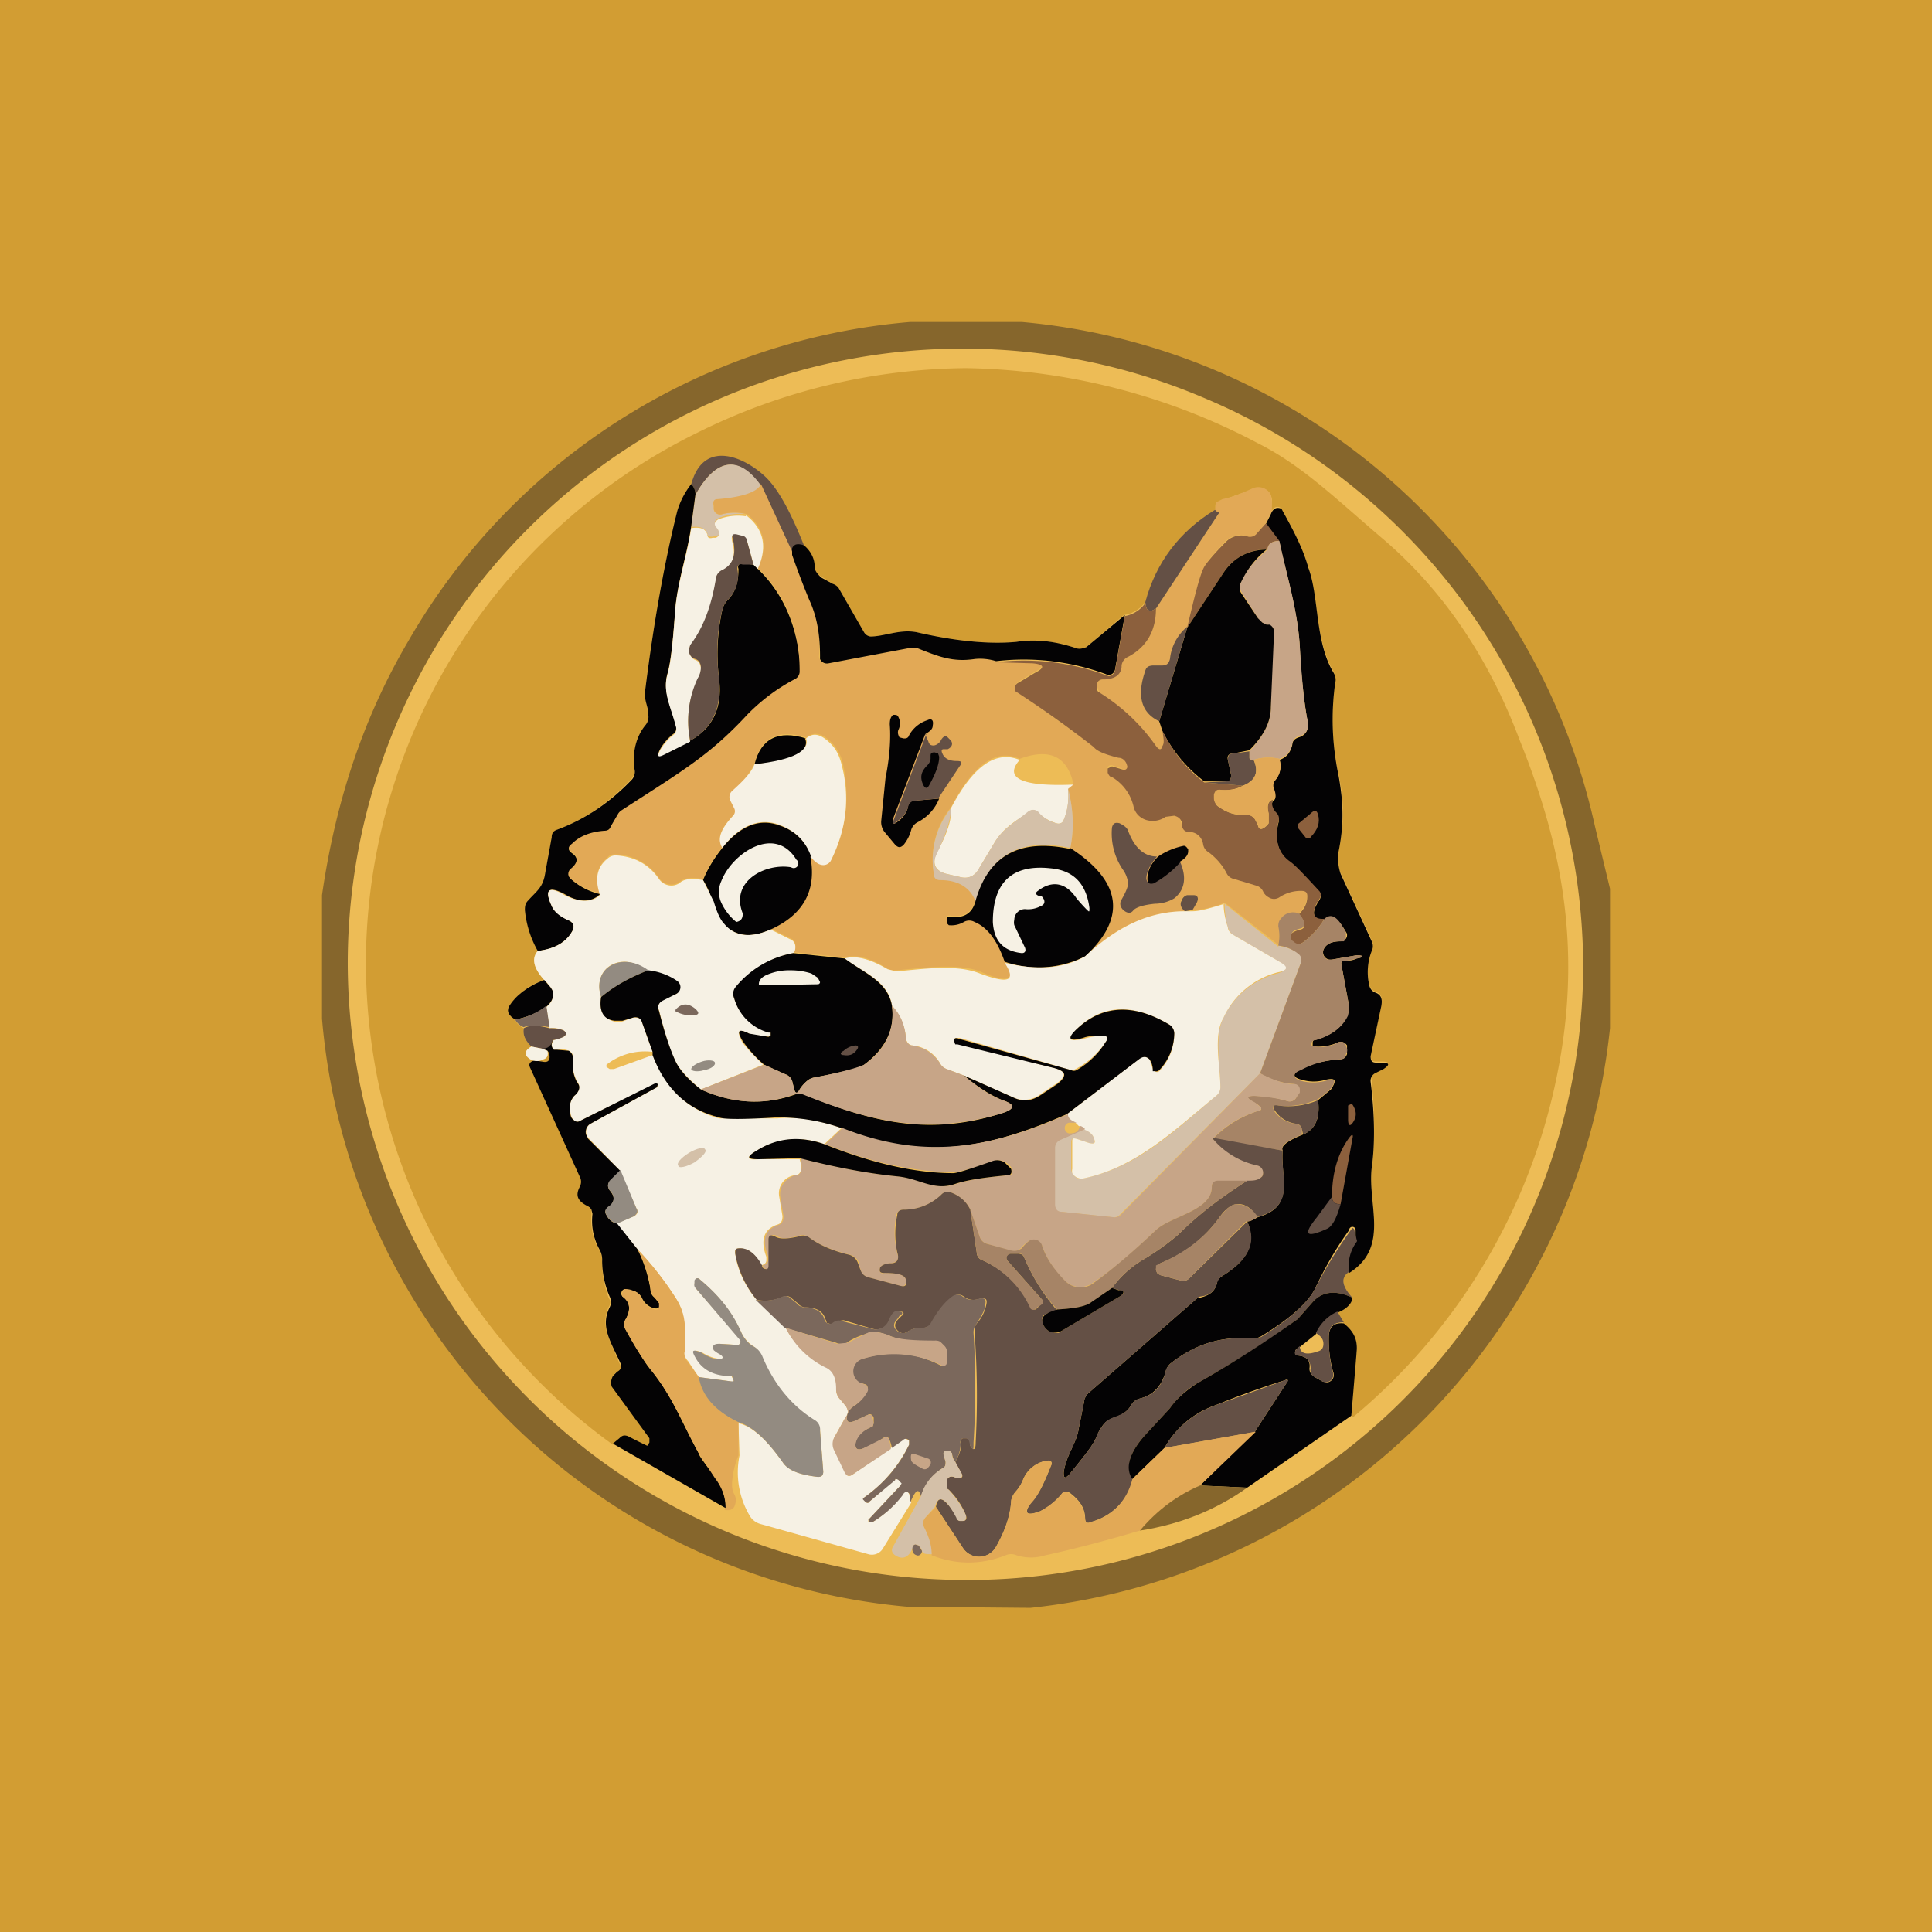 <!-- by TradingView --><svg width="18" height="18" viewBox="0 0 18 18" xmlns="http://www.w3.org/2000/svg"><path fill="#D29D33" d="M0 0h18v18H0z"/><path d="M8.48 3h1.04a6.02 6.02 0 0 1 5.34 4.7l.14.58v1.3a6.07 6.07 0 0 1-5.4 5.4l-1.14-.01A6.01 6.01 0 0 1 3 9.49L3 8.34c.13-.9.4-1.68.8-2.36A5.97 5.97 0 0 1 8.48 3Z" fill="#86662C"/><path d="M14.75 9A5.73 5.73 0 0 1 9 14.72 5.76 5.76 0 0 1 3.24 9a5.73 5.73 0 0 1 7.96-5.3 5.76 5.76 0 0 1 3.55 5.3Z" fill="#EDBC56"/><path d="M12.6 13.2c0-.12 0-.32.04-.6a.28.28 0 0 0-.12-.27l-.06-.1c.08-.03.13-.08.14-.14-.1-.11-.11-.2-.03-.24.38-.24.17-.63.21-.97.03-.22.03-.5 0-.81-.01-.04 0-.06.03-.08l.08-.04c.06-.04.06-.06-.02-.06h-.05c-.04 0-.05-.02-.05-.06l.1-.47c.01-.06 0-.1-.05-.12a.08.08 0 0 1-.06-.06.53.53 0 0 1 .02-.33.1.1 0 0 0 0-.09l-.29-.63a.32.32 0 0 1-.02-.2 1.6 1.6 0 0 0 0-.72 2.38 2.38 0 0 1-.03-.86c0-.03 0-.07-.02-.1-.17-.3-.14-.7-.23-.97a2.6 2.6 0 0 0-.26-.55c-.04-.02-.07 0-.09.05l.01-.11a.12.12 0 0 0-.06-.11.13.13 0 0 0-.12 0l-.28.1-.06.02a.1.1 0 0 0 0 .07c-.34.2-.55.49-.66.86a.3.3 0 0 1-.2.12l-.35.3a.08.08 0 0 1-.09.01 1.23 1.23 0 0 0-.56-.06c-.32.03-.67-.03-.93-.09-.16-.03-.3.04-.43.04a.08.08 0 0 1-.06-.04l-.23-.4a.15.15 0 0 0-.06-.05l-.11-.07a.11.11 0 0 1-.06-.08.31.31 0 0 0-.1-.2c-.12-.31-.23-.52-.35-.64-.22-.2-.59-.35-.7.06a.75.75 0 0 0-.13.25c-.12.48-.22 1.04-.3 1.68 0 .09.02.14.03.22 0 .04 0 .07-.03.1-.08.1-.12.24-.1.4a.11.11 0 0 1-.03.1c-.2.21-.42.37-.69.47a.08.08 0 0 0-.05.07l-.06.33c-.02.14-.08.17-.16.26a.11.11 0 0 0-.03.1c.02.14.06.26.12.37-.06.06-.04.16.06.27a.63.63 0 0 0-.33.25c-.02.05 0 .08.06.12.01.03.04.06.08.08-.01.06.01.11.07.17-.05.03-.06.06-.05.08a.12.12 0 0 0 .16.04c.04-.01.05-.04.04-.08.02.02.03.04.02.06 0 .04-.03.05-.07.04a.15.15 0 0 0-.07 0c-.04 0-.06.02-.04.06l.47 1.02a.1.1 0 0 1 0 .1c-.05.06-.02.12.07.17l.03.03v.04c-.01.11.01.23.08.35a.2.2 0 0 1 .02.09c0 .12.02.23.06.34.02.03.02.06 0 .09-.08.18.02.32.1.52.02.03.02.06-.02.08a.14.14 0 0 0-.04.04c-.02.04-.02.07 0 .1l.34.48v.04l-.02.03a.04.04 0 0 1-.04 0l-.14-.09c-.03-.01-.05 0-.08.02l-.06.06a5.55 5.55 0 0 1-2.3-4.59A5.52 5.52 0 0 1 6.5 4.03a5.72 5.72 0 0 1 2.5-.6 6 6 0 0 1 2.72.7c.4.2.72.51 1.14.87.56.47 1 1.1 1.3 1.9.42 1.04.57 2 .35 3.1a5.57 5.57 0 0 1-1.9 3.2Z" fill="#D29D33"/><path d="M7.49 5.08a.2.2 0 0 0-.05 0c-.03-.01-.05 0-.05.03l-.01.06-.3-.65c-.2-.28-.41-.25-.6.09a.15.15 0 0 0-.04-.1c.11-.41.48-.27.7-.06.12.12.23.33.35.63Z" fill="#645045"/><path d="M7.09 4.52c-.03.07-.16.12-.4.14-.04 0-.05.02-.04.06v.03a.06.06 0 0 0 .08.04.46.46 0 0 1 .22 0 .5.5 0 0 0-.26.04c-.03.02-.04.04-.02.07l.03.05c0 .03 0 .04-.03.04L6.64 5c-.03 0-.05 0-.05-.03-.02-.05-.07-.07-.15-.06l.04-.3c.19-.34.4-.37.6-.1Z" fill="#D4C0A8"/><path d="m6.48 4.6-.04.3c-.04.28-.13.52-.15.79-.02.28-.04.47-.07.58-.05.17.03.3.08.5 0 .03 0 .05-.03.07a.47.47 0 0 0-.12.14c-.03.06-.02.07.04.04l.24-.12c.22-.12.3-.32.27-.57a1.9 1.9 0 0 1 .03-.65.2.2 0 0 1 .05-.09c.08-.08.1-.18.1-.29-.01-.03 0-.05.04-.05l.1.01.04.04c.25.24.38.56.4.96 0 .03-.02.06-.06.08-.15.08-.29.18-.43.33-.36.38-.6.52-1.18.9a.1.1 0 0 0-.03.02l-.07.12a.08.08 0 0 1-.06.04.48.48 0 0 0-.3.12c-.04.03-.04.05 0 .08.06.04.06.1-.01.16-.03.03-.03.05 0 .08a.6.6 0 0 0 .27.14c-.08.08-.2.08-.33 0-.15-.08-.19-.04-.12.11.02.05.08.1.17.14.03.02.04.04.03.08-.06.12-.17.18-.33.2a.96.96 0 0 1-.12-.38c0-.03 0-.06.03-.09.08-.09.14-.12.16-.26l.06-.33c0-.04.02-.06.05-.07.27-.1.5-.26.7-.47a.11.11 0 0 0 .02-.1c-.02-.16.02-.3.1-.4a.12.12 0 0 0 .03-.1c0-.08-.04-.13-.03-.22.08-.64.18-1.2.3-1.68a.75.75 0 0 1 .13-.25c.03.03.04.07.04.1Z" fill="#040304"/><path d="M7.38 5.17c.05.14.1.28.17.42.06.15.1.33.08.52a.07.07 0 0 0 .03.06.07.07 0 0 0 .06.01l.74-.14h.09c.2.08.33.13.53.1a.5.5 0 0 1 .2.02l.34.01c.11 0 .12.04.02.09l-.15.09a.06.06 0 0 0 0 .1l.7.5c.04.04.11.07.23.1.04 0 .07.03.08.07a.03.03 0 0 1-.05.04l-.09-.03c-.02 0-.03 0-.04.02v.04l.03.04c.12.07.19.16.21.27 0 .03.02.06.04.08l.08.05a.21.21 0 0 0 .18-.03h.08c.04 0 .06.02.06.05l.01.03c0 .04.03.06.06.06.08 0 .13.05.14.12 0 .03.02.06.05.08.05.02.1.09.17.2a.1.1 0 0 0 .06.04l.21.06a.1.1 0 0 1 .07.06c.01.02.03.04.06.05.03.02.06.02.1 0a.36.36 0 0 1 .2-.06c.03 0 .05.01.05.05 0 .06-.03.12-.08.17-.06-.02-.1 0-.15.03a.09.09 0 0 0-.03.09v.18l-.51-.4a.88.88 0 0 1-.3.07l.04-.07c.02-.04 0-.06-.03-.07h-.06a.07.07 0 0 0-.05.04c-.02.04-.01.08.03.11-.33 0-.64.14-.93.42.39-.36.34-.7-.14-1 .04-.19.03-.37-.02-.56L10 7.3c-.06-.26-.23-.33-.5-.23-.22-.1-.43.05-.64.45a.77.77 0 0 0-.16.61c0 .04.02.05.06.05.17.02.28.08.33.2-.03.12-.11.17-.24.15-.03 0-.04 0-.03.03v.03l.02.02c.06 0 .1 0 .15-.03a.1.1 0 0 1 .09 0c.12.05.21.18.28.37.11.18.04.22-.23.1-.22-.08-.54-.03-.78-.01-.03 0-.06 0-.09-.02-.16-.1-.29-.13-.39-.1l-.48-.05.02-.06a.07.07 0 0 0-.05-.07l-.18-.09c.3-.14.43-.37.37-.68.04.05.08.08.12.08.04 0 .06-.01.08-.05.14-.29.17-.59.1-.9a.42.42 0 0 0-.1-.18c-.1-.1-.17-.1-.24-.05-.26-.08-.42 0-.48.24a.83.83 0 0 1-.2.26c-.04.02-.04.06-.02.1l.03.05a.06.06 0 0 1 0 .07c-.13.13-.16.22-.11.3-.08.1-.14.2-.18.3-.1-.02-.17-.01-.21.02a.12.12 0 0 1-.1.03.13.13 0 0 1-.1-.06.51.51 0 0 0-.4-.22c-.03 0-.06 0-.08.03-.1.08-.12.19-.07.33a.6.6 0 0 1-.28-.14c-.02-.03-.02-.05 0-.08.08-.06.08-.12.02-.16-.04-.03-.04-.05 0-.08.07-.07.17-.11.3-.12.03 0 .05-.01.06-.04l.07-.12a.1.1 0 0 1 .03-.03c.57-.37.82-.51 1.18-.9.14-.14.28-.24.43-.32a.08.08 0 0 0 .05-.08c0-.4-.14-.72-.39-.96.1-.2.06-.37-.1-.5a.46.46 0 0 0-.23 0 .06.06 0 0 1-.08-.05v-.03c-.01-.04 0-.06.04-.06.24-.02.37-.07.4-.14l.3.65ZM11.84 4.78l-.05.1-.08.1a.08.08 0 0 1-.08.02.2.2 0 0 0-.22.05c-.12.13-.18.2-.19.23-.04.08-.09.27-.16.57a.45.45 0 0 0-.16.29c0 .04-.03.06-.07.06h-.08c-.04 0-.07.01-.08.05-.08.23-.04.39.13.47l.03.1c.01.06.02.1 0 .13-.01.04-.03.04-.06 0-.14-.2-.32-.37-.53-.5l-.02-.06a.06.06 0 0 1 .01-.04.06.06 0 0 1 .05-.02c.1 0 .16-.04.17-.13a.1.1 0 0 1 .06-.08c.17-.09.26-.24.26-.45l.58-.88v-.02c-.02 0-.02-.01-.03-.02l.01-.07.06-.03c.1-.02.19-.06.28-.1a.13.13 0 0 1 .17.06l.01.06v.11Z" fill="#E2A956"/><path d="M12.57 11.85c-.02-.1 0-.19.06-.28v-.11a.03.03 0 0 0-.06 0c-.13.18-.23.36-.32.55-.06.12-.22.27-.5.44a.17.17 0 0 1-.1.02c-.27-.02-.51.05-.74.23a.14.14 0 0 0-.05.08c-.04.14-.12.22-.24.25a.12.12 0 0 0-.08.06c-.07.12-.18.1-.25.17a.49.49 0 0 0-.08.14c-.03.07-.12.18-.25.34-.04.04-.05.03-.05-.02.02-.16.12-.27.14-.41l.05-.25c0-.03.02-.06.04-.08l1.02-.89h.02c.09-.02.14-.06.16-.14 0-.03.03-.05.06-.07.24-.15.3-.31.22-.5.03 0 .06-.02.1-.04.35-.1.21-.36.23-.62-.02-.04.04-.09.19-.15.12-.05.16-.16.14-.32l.12-.1c.06-.09.04-.11-.05-.09a.38.38 0 0 1-.22 0c-.09-.02-.09-.06-.01-.1.1-.05.22-.08.36-.09.04 0 .06-.02.07-.05v-.08c-.02-.03-.05-.04-.08-.03a.45.45 0 0 1-.22.04h-.02v-.03c0-.01 0-.03.02-.03.15-.04.26-.12.3-.23a.13.13 0 0 0 .02-.08L12.5 9c-.01-.04 0-.05.04-.05.03 0 .06 0 .1-.02.07-.01.07-.03 0-.03l-.23.04a.07.07 0 0 1-.08-.09c.02-.05.07-.08.16-.08a.06.06 0 0 0 .06-.05V8.7c-.08-.14-.14-.19-.21-.13-.11 0-.13-.06-.05-.18.02-.03.02-.06 0-.08a2.57 2.57 0 0 0-.28-.28c-.12-.1-.13-.23-.1-.36.01-.03 0-.06-.02-.09-.04-.03-.05-.08-.03-.12.03-.01.03-.05 0-.1a.08.08 0 0 1 .02-.09.2.2 0 0 0 .04-.19c.06-.02.1-.06.12-.14 0-.04.03-.06.06-.07.07-.02.1-.08.08-.16a5.5 5.5 0 0 1-.07-.68c-.02-.34-.12-.65-.19-.98l-.13-.16.05-.1c.02-.05.05-.07.1-.05l.01.02c.1.18.19.35.24.53.1.27.06.68.23.97.02.03.03.07.02.1-.04.29-.03.57.03.86.05.27.05.48 0 .72-.01.07 0 .14.02.2l.29.63a.1.1 0 0 1 0 .09.54.54 0 0 0-.02.33c.01.03.03.05.06.06.05.02.06.06.05.12l-.1.47c0 .04.01.06.05.06h.05c.08 0 .08.02.02.06l-.08.04a.08.08 0 0 0-.04.08c.04.32.04.59.01.8-.04.35.17.74-.21.98Z" fill="#040304"/><path d="m11.32 4.75.02.02c.02 0 .02.01.01.02l-.58.88-.04.02c-.02 0-.04 0-.05-.03l-.01-.05c.1-.37.32-.66.65-.86Z" fill="#645045"/><path d="M6.95 4.8c.17.13.2.3.11.5l-.04-.04-.06-.22A.07.07 0 0 0 6.91 5l-.04-.01c-.04-.01-.06 0-.05.05.04.14.01.23-.1.28a.1.1 0 0 0-.05.08c-.03.24-.11.45-.24.62a.09.09 0 0 0 0 .08.08.08 0 0 0 .05.05c.03.01.05.04.05.09a.2.2 0 0 1-.03.09.93.93 0 0 0-.07.58l-.24.12c-.06.03-.07.02-.04-.04.03-.05.07-.1.12-.14a.07.07 0 0 0 .03-.07c-.05-.2-.13-.33-.08-.5.03-.1.05-.3.07-.58.02-.27.11-.51.15-.78.08-.01.13 0 .15.06 0 .03.02.04.05.03h.03c.02-.01.03-.02.03-.05a.11.11 0 0 0-.03-.05c-.02-.03-.01-.05.02-.07a.5.5 0 0 1 .26-.03Z" fill="#F6F1E4"/><path d="m11.8 4.88.12.16c-.07 0-.11.03-.11.08a.47.47 0 0 0-.42.23l-.33.5c.07-.3.12-.5.16-.57.01-.02.07-.1.2-.23a.2.2 0 0 1 .21-.05.08.08 0 0 0 .08-.03l.08-.09Z" fill="#8C603D"/><path d="M7.02 5.26h-.1c-.03-.01-.05 0-.05.04.02.11-.01.21-.1.3a.2.2 0 0 0-.04.08c-.05.2-.06.42-.03.65.02.25-.05.45-.27.57a.93.93 0 0 1 .07-.58.2.2 0 0 0 .03-.1c0-.04-.02-.07-.05-.08a.08.08 0 0 1-.06-.09l.01-.04c.13-.17.2-.38.24-.62a.1.1 0 0 1 .06-.08c.1-.05.13-.14.1-.28-.02-.05 0-.06.04-.05l.04.01c.03 0 .05.03.05.05l.06.22Z" fill="#645045"/><path d="M11.92 5.04c.07.33.17.64.19.98.02.32.04.54.07.68.02.08 0 .14-.08.16a.08.08 0 0 0-.06.07c-.02.08-.06.12-.12.14a.45.45 0 0 0-.24.01c-.02 0-.03 0-.04-.02V7c.13-.14.2-.27.2-.4 0-.24.01-.47.03-.7a.06.06 0 0 0-.04-.07.08.08 0 0 0-.03-.01l-.04-.02a.14.14 0 0 1-.04-.04l-.15-.24a.1.1 0 0 1-.01-.09c.03-.09.12-.2.25-.31 0-.05.04-.08.11-.08Z" fill="#C7A587"/><path d="M7.49 5.08c.06.05.1.12.1.2 0 .04.03.07.06.1l.11.06c.03.01.05.03.06.05l.23.4a.08.08 0 0 0 .06.04c.13 0 .27-.07.43-.04.26.06.61.12.93.09.2-.03.38 0 .56.06.03.01.06 0 .09-.01l.36-.3-.09.5a.07.07 0 0 1-.03.05.07.07 0 0 1-.06 0 2.22 2.22 0 0 0-1.02-.12.5.5 0 0 0-.2-.02c-.2.03-.33-.02-.53-.1a.16.16 0 0 0-.09 0l-.74.14a.07.07 0 0 1-.08-.04v-.03c0-.2-.03-.37-.1-.52a7.94 7.94 0 0 1-.16-.42v-.06c.01-.03.03-.04.06-.04a.2.2 0 0 1 .05.01ZM11.8 5.12a.86.86 0 0 0-.24.31.1.1 0 0 0 0 .09l.16.24.04.04.04.02h.03c.03.02.04.04.04.07l-.03.7c0 .14-.07.27-.2.4l-.15.03c-.04 0-.06.02-.05.06l.03.14c0 .04-.01.06-.05.06h-.2a1.33 1.33 0 0 1-.39-.47l-.03-.09.26-.87.33-.5c.1-.16.25-.23.42-.23Z" fill="#040304"/><path d="m10.67 5.61.01.05c.01.03.03.03.05.03l.04-.02c0 .21-.09.36-.26.45a.1.1 0 0 0-.06.08c0 .09-.07.13-.17.13a.06.06 0 0 0-.05.02.06.06 0 0 0-.01.04c0 .03 0 .05.02.06.21.13.39.3.53.5.03.04.05.04.06 0 .02-.03.01-.07 0-.14.1.2.23.36.39.48l.36.03a.35.35 0 0 1-.2.04c-.04 0-.06 0-.06.04a.8.8 0 0 0 0 .04c0 .03 0 .06.04.08.07.05.15.08.24.07a.1.1 0 0 1 .09.04l.03.06c.01.04.03.04.06.02a.13.13 0 0 0 .04-.04v-.09c-.02-.08 0-.12.04-.13-.02.04 0 .09.03.12s.03.06.02.09c-.03.13-.02.27.1.36.06.04.15.14.28.28.02.02.02.05 0 .08-.08.12-.06.19.05.18a.75.75 0 0 1-.2.22c-.03.02-.06.02-.1 0a.06.06 0 0 1-.01-.05V8.7c.01-.01.04-.03.09-.04.03-.01.04-.03.03-.06a.2.2 0 0 0-.05-.08c.05-.05.08-.1.08-.17 0-.04-.02-.05-.06-.05a.36.36 0 0 0-.2.06.09.09 0 0 1-.1 0 .12.12 0 0 1-.05-.05.1.1 0 0 0-.07-.06l-.2-.06a.1.1 0 0 1-.07-.05.58.58 0 0 0-.17-.2.1.1 0 0 1-.05-.07c-.01-.07-.06-.12-.14-.12-.03 0-.05-.02-.06-.06v-.03c-.01-.03-.03-.05-.07-.06l-.08.01a.21.21 0 0 1-.18.03.18.18 0 0 1-.08-.05.17.17 0 0 1-.04-.08.43.43 0 0 0-.2-.27c-.02 0-.03-.02-.04-.04v-.04l.04-.02.1.03a.03.03 0 0 0 .04-.04c-.01-.04-.04-.07-.08-.07-.12-.03-.2-.06-.23-.1a10.3 10.3 0 0 0-.73-.52.06.06 0 0 1 .03-.08l.15-.09c.1-.05.09-.08-.02-.09l-.34-.01a2.22 2.22 0 0 1 1.05.13.07.07 0 0 0 .06-.06l.09-.5a.3.3 0 0 0 .19-.12Z" fill="#8C603D"/><path d="m11.06 5.85-.26.87c-.17-.08-.21-.24-.13-.47.01-.04.04-.05.08-.05h.08c.04 0 .06-.02.07-.06a.45.45 0 0 1 .16-.3Z" fill="#645045"/><path d="m8.62 6.84-.3.79c-.01.05 0 .06.05.02a.24.24 0 0 0 .09-.13c0-.04.03-.06.06-.06l.23-.02a.42.42 0 0 1-.2.22.12.12 0 0 0-.06.07.37.37 0 0 1-.07.14c-.03.03-.05.03-.08 0l-.1-.12a.15.15 0 0 1-.03-.1l.04-.4c.04-.2.05-.37.04-.5 0-.05.01-.07.03-.09.03 0 .04 0 .05.02.02.04.02.08 0 .12-.01.03 0 .05.01.07l.04.01c.02 0 .04 0 .05-.03a.3.3 0 0 1 .17-.14c.04-.02.06 0 .05.05 0 .03-.02.05-.07.08Z" fill="#040304"/><path d="M7.55 7.98c-.04-.14-.14-.24-.3-.3-.18-.06-.36.01-.52.22-.05-.08-.02-.17.1-.3a.06.06 0 0 0 .01-.07l-.03-.06c-.02-.03-.02-.07.01-.1.1-.09.18-.17.21-.25.36-.05.52-.13.48-.24.07-.06.14-.04.23.05.05.05.08.11.1.19.08.3.05.6-.1.9a.08.08 0 0 1-.07.04c-.04 0-.08-.03-.12-.08Z" fill="#F6F1E4"/><path d="M7.5 6.88c.05.11-.1.2-.47.24.06-.24.22-.32.48-.24Z" fill="#040304"/><path d="m8.62 6.84.03.07a.05.05 0 0 0 .02.03.06.06 0 0 0 .05 0 .1.1 0 0 0 .05-.05c.02-.03.04-.04.06-.02l.03.03c.02.03.01.06-.03.08h-.04c-.02 0-.02.02-.01.04.02.05.07.07.13.07.05 0 .06.01.03.05l-.2.3-.22.02a.07.07 0 0 0-.06.06.24.24 0 0 1-.1.13c-.04.04-.05.03-.03-.02l.3-.79Z" fill="#645045"/><path d="M8.67 7.07v-.03c0-.03.02-.03.04-.03l.03.01.01.03c0 .07-.03.15-.09.26-.02.04-.04.04-.06 0-.03-.07-.02-.12.04-.18a.1.1 0 0 0 .03-.06Z" fill="#040304"/><path d="M11.64 7v.06c0 .02.02.02.04.02.05.11.02.2-.1.24l-.36-.03.2-.01c.04 0 .05-.02.05-.06l-.03-.14c0-.04.01-.06.05-.06l.15-.02Z" fill="#645045"/><path d="M9.5 7.08c-.15.17.02.25.5.23l-.05.04c.01.1 0 .2-.04.29-.01.03-.04.04-.07.03a.43.43 0 0 1-.17-.1c-.03-.03-.06-.03-.09 0-.12.08-.24.15-.32.29l-.15.25c-.04.06-.1.08-.17.06l-.13-.03c-.1-.03-.13-.1-.08-.2.1-.18.14-.32.13-.41.21-.4.42-.54.64-.45Z" fill="#F6F1E4"/><path d="M11.92 7.07a.2.2 0 0 1-.04.2.08.08 0 0 0-.01.08c.02.05.02.09-.01.1-.05.01-.06.05-.04.13v.09l-.04.04c-.03.02-.05.02-.06-.02a.16.16 0 0 0-.03-.06.1.1 0 0 0-.09-.04.36.36 0 0 1-.24-.07c-.03-.02-.05-.05-.05-.08a.8.8 0 0 1 0-.04c.01-.03.03-.05.07-.04.07 0 .14 0 .2-.04.12-.05.15-.13.1-.24a.44.44 0 0 1 .24-.01Z" fill="#E2A956"/><path d="M9.97 7.9c-.47-.1-.76.07-.88.5-.05-.13-.16-.2-.33-.2-.04 0-.06-.02-.06-.06a.77.77 0 0 1 .16-.61c0 .09-.04.23-.13.42-.05.1-.02.16.08.19l.13.03c.07.02.13 0 .17-.06l.15-.25c.08-.14.2-.2.32-.3.03-.02.06-.02.09 0 .05.06.1.09.17.11.03.01.06 0 .07-.03.04-.1.05-.19.04-.3.05.2.06.38.02.57Z" fill="#D4C0A8"/><path d="m12.09 7.68.12-.1c.04-.04.06-.03.07.01.02.07 0 .14-.07.21v.01h-.04l-.08-.1v-.03Z" fill="#8C603D"/><path d="M10.78 7.98c-.07.08-.1.15-.1.21.01.04.03.05.07.03.09-.05.17-.11.24-.2.07.15.05.27-.05.35a.36.36 0 0 1-.18.05c-.1.01-.17.03-.2.06-.02.03-.05.03-.08.01a.1.1 0 0 1-.03-.03.07.07 0 0 1 0-.08c.04-.07.06-.12.06-.15a.26.26 0 0 0-.05-.13.6.6 0 0 1-.1-.39c.01-.04.03-.05.07-.04.04.02.07.04.08.07.06.16.15.24.27.24Z" fill="#645045"/><path d="M7.55 7.98c.06.31-.06.54-.37.68-.18.08-.32.07-.44-.05a.49.49 0 0 1-.1-.2.73.73 0 0 0-.09-.21c.04-.1.1-.2.18-.3.16-.2.34-.28.53-.21.15.05.25.15.3.3Z" fill="#040304"/><path d="M6.92 8.51c0 .04-.01.07-.06.08a.5.5 0 0 1-.14-.18.24.24 0 0 1 0-.2c.1-.26.5-.53.7-.2a.04.04 0 0 1-.05.07c-.24-.04-.57.13-.45.43Z" fill="#F6F1E4"/><path d="M9.97 7.9c.48.31.53.65.14 1.01a.97.97 0 0 1-.75.05c-.07-.2-.16-.32-.28-.37a.1.1 0 0 0-.1 0 .23.23 0 0 1-.14.03l-.02-.02v-.03c0-.02 0-.03.03-.03.13.02.21-.03.24-.15.12-.42.41-.58.88-.48ZM11 8.03a.98.98 0 0 1-.25.2c-.04.01-.06 0-.06-.04 0-.06.02-.13.1-.21a.66.66 0 0 1 .24-.1.04.04 0 0 1 .03.02l.01.01v.02c0 .04-.03.07-.08.1Z" fill="#040304"/><path d="m6.55 8.2.1.2c.03.1.06.17.1.21.1.12.25.13.43.05l.18.09c.03.01.05.04.05.07 0 .02 0 .04-.02.06a.9.9 0 0 0-.54.33.1.1 0 0 0-.01.09c.05.16.16.26.32.31l.02.01v.03h-.02a.54.54 0 0 1-.18-.02c-.1-.05-.12-.03-.07.07.03.05.1.12.2.22l-.58.23c-.12-.1-.2-.19-.23-.25-.04-.07-.1-.24-.16-.49-.02-.04 0-.07.04-.1l.12-.05a.07.07 0 0 0 .01-.11.49.49 0 0 0-.27-.1c-.24-.2-.53-.04-.44.24-.02.13.02.2.13.23h.06l.11-.04c.04 0 .07 0 .08.04l.1.28a.58.58 0 0 0-.43.12v.02l.03.02h.04l.36-.13c.13.32.33.51.62.59h.54c.2-.02.4.02.6.09l-.16.15a.72.72 0 0 0-.63.06c-.1.06-.1.09.02.08h.38c.03.1.01.15-.05.15a.17.17 0 0 0-.14.2l.03.18c0 .04-.01.07-.05.08-.12.04-.16.14-.1.3v.03c0 .03-.02.04-.05.05-.05-.11-.12-.16-.2-.16-.03 0-.05.01-.04.05.02.15.09.3.2.43l.27.26c.07.14.2.26.38.36.06.04.1.1.09.21 0 .04.01.07.04.1l.05.06c.02.03.03.07 0 .1l-.1.18a.13.13 0 0 0 0 .13l.1.21c0 .03.03.04.06.02l.36-.25.11-.08c.02-.01.04 0 .06.01v.04a1.3 1.3 0 0 1-.43.5l.02.03c.01.01.03.02.04 0l.23-.2a.04.04 0 0 1 .05 0l.03.03-.02.02-.3.32v.02h.04a1 1 0 0 0 .28-.26c.02-.03.05-.03.06 0l.02.08-.26.42a.12.12 0 0 1-.14.06l-1-.28a.17.17 0 0 1-.1-.07.79.79 0 0 1-.1-.57l-.01-.3c.13.03.26.15.41.36.05.08.16.12.33.14.03 0 .05-.01.05-.05l-.03-.39a.1.1 0 0 0-.05-.08 1.32 1.32 0 0 1-.5-.61.17.17 0 0 0-.06-.08.32.32 0 0 1-.13-.15c-.08-.17-.2-.33-.38-.48-.02-.02-.04-.01-.04.01l-.01.03.01.04.42.48a.03.03 0 0 1 0 .03.03.03 0 0 1-.03.02l-.16-.01c-.05 0-.07.02-.05.06l.07.04c.02.02.02.03-.01.04-.04 0-.1-.01-.18-.06-.08-.03-.1-.02-.05.05.06.11.17.16.32.16l.02.04c.01.02 0 .03-.02.02l-.3-.04-.1-.15a.14.14 0 0 1-.04-.1c0-.19.04-.32-.09-.51a3 3 0 0 0-.34-.43l-.2-.24.17-.07c.03-.02.04-.04.02-.07l-.16-.36-.29-.3a.09.09 0 0 1 .02-.13l.62-.34c.01-.01.02-.02.01-.03H6.1l-.69.34c-.03.02-.05.01-.07-.01-.02-.02-.03-.07-.03-.13 0-.03.02-.06.04-.09.05-.04.06-.09.03-.13a.33.33 0 0 1-.04-.21c0-.03 0-.06-.04-.08a.16.16 0 0 0-.1-.01h-.04c-.02-.02-.03-.05 0-.09l.09-.03c.03-.02.03-.04 0-.06a.23.23 0 0 0-.13-.02l-.03-.2a.13.13 0 0 0 .06-.1.1.1 0 0 0-.02-.08.38.38 0 0 0-.06-.07c-.1-.11-.12-.2-.06-.27.16-.02.27-.08.33-.2.01-.04 0-.06-.03-.08-.1-.04-.15-.09-.17-.14-.07-.15-.03-.19.12-.1.14.07.25.07.33 0-.05-.15-.03-.26.07-.34a.11.11 0 0 1 .08-.03c.18.01.31.09.4.22a.14.14 0 0 0 .1.06.13.13 0 0 0 .1-.03c.04-.03.1-.04.21-.02ZM9.69 8.35c.01 0 .02 0 .03.02.02.03.01.06-.02.07a.25.25 0 0 1-.15.03.1.1 0 0 0-.1.1.1.1 0 0 0 0 .05l.1.21c.01.03 0 .05-.03.05-.18-.02-.26-.12-.27-.29 0-.37.18-.54.54-.5.21.02.33.14.36.37 0 .04 0 .04-.03.01a1.73 1.73 0 0 1-.09-.1c-.1-.15-.23-.17-.36-.07-.03.02-.02.04.02.05Z" fill="#F6F1E4"/><path d="m11.1 8.48-.06.01c-.04-.03-.05-.07-.03-.1a.07.07 0 0 1 .05-.05h.06c.04 0 .05.03.03.07l-.04.07Z" fill="#645045"/><path d="M11.91 8.81c.09.02.15.04.2.08.02.02.03.05.01.08L11.74 10l-1.31 1.32a.08.08 0 0 1-.07.02l-.48-.05c-.04 0-.06-.03-.06-.07v-.53c0-.03.01-.06.05-.07l.23-.1c.05.02.08.05.09.08.02.05 0 .06-.04.05l-.12-.04c-.03-.01-.05 0-.05.03v.25a.1.1 0 0 0 .07.09.1.1 0 0 0 .04 0c.5-.1.85-.44 1.24-.77a.1.1 0 0 0 .04-.08c0-.2-.06-.48.03-.65a.77.77 0 0 1 .5-.41c.1-.03.1-.06.02-.11l-.43-.25a.12.12 0 0 1-.05-.07.8.8 0 0 1-.03-.22l.5.4Z" fill="#D4C0A8"/><path d="M11.4 8.42c0 .08.02.16.04.22 0 .03.03.06.05.07l.43.25c.09.05.08.08-.02.1a.77.77 0 0 0-.5.42c-.1.17-.03.45-.03.65a.1.1 0 0 1-.04.08c-.4.33-.75.67-1.24.77a.1.1 0 0 1-.1-.05.1.1 0 0 1 0-.04v-.25c0-.03 0-.04.04-.03l.12.04c.05.01.06 0 .04-.05-.01-.03-.04-.06-.1-.08a.08.08 0 0 0-.04-.03l-.03-.03c-.05-.02-.08-.04-.08-.08l.68-.52c.03-.02.06-.02.09.01l.03.09a.03.03 0 0 0 .02.02.03.03 0 0 0 .04 0 .5.5 0 0 0 .14-.34.1.1 0 0 0-.04-.09c-.33-.2-.62-.2-.86.03-.1.1-.09.13.05.1a.68.68 0 0 1 .18-.03c.05 0 .06.02.03.06a.76.76 0 0 1-.3.26h-.02l-1.04-.3c-.05 0-.06 0-.04.05h.03l.89.23c.11.03.12.07.03.14l-.15.1a.25.25 0 0 1-.27.03l-.45-.2-.16-.06a.12.12 0 0 1-.06-.05.33.33 0 0 0-.26-.17c-.03 0-.05-.03-.06-.06a.48.48 0 0 0-.13-.31c-.03-.23-.27-.31-.44-.44.1-.03.23 0 .4.1l.08.02c.24-.02.56-.07.78.02.27.1.34.07.23-.1.29.07.54.06.75-.06.3-.28.6-.42.93-.42h.07c.07 0 .17-.03.3-.07Z" fill="#F6F1E4"/><path d="M12.1 8.51a.2.2 0 0 1 .05.08c0 .03 0 .05-.03.06-.05.01-.08.03-.08.04-.01.01-.02.03-.01.04 0 .02 0 .03.02.04.03.03.06.03.09.01a.75.75 0 0 0 .2-.22c.07-.06.13-.01.2.13v.03a.06.06 0 0 1-.02.05h-.03c-.09 0-.14.03-.16.08a.07.07 0 0 0 .04.09h.04l.23-.04c.07 0 .07.02 0 .03a.34.34 0 0 1-.1.02c-.04 0-.05.01-.04.05l.07.38-.01.08c-.05.11-.16.19-.3.23-.03 0-.04.02-.04.03v.02l.03.01c.08.01.15 0 .22-.04.03-.01.06 0 .07.03.01.03.02.05 0 .08 0 .03-.02.05-.06.05a.83.83 0 0 0-.36.1c-.08.03-.08.07 0 .1.08.02.15.02.23 0 .09-.03.1 0 .05.07a.74.74 0 0 1-.12.1.7.7 0 0 1-.37.06c-.05 0-.06 0-.04.05.05.07.12.11.2.12.03 0 .05.02.06.05v.05c-.14.06-.2.1-.18.15l-.65-.11c.13-.13.27-.21.42-.26.03 0 .04-.02.02-.04a.2.2 0 0 0-.06-.04c-.07-.04-.07-.06 0-.06.12 0 .22.02.32.05a.07.07 0 0 0 .08-.04l.02-.04v-.03a.05.05 0 0 0-.04-.05.7.7 0 0 1-.32-.1l.38-1.03a.07.07 0 0 0-.02-.08.36.36 0 0 0-.19-.08.45.45 0 0 0 0-.18c0-.04.01-.06.04-.09.04-.04.1-.05.15-.03Z" fill="#A68466"/><path d="M7.87 8.93c.17.13.4.21.44.44.03.22-.06.4-.26.55-.04.03-.2.07-.47.12a.14.14 0 0 0-.06.03.33.33 0 0 0-.07.08c-.02.04-.04.04-.05 0l-.02-.08a.1.1 0 0 0-.06-.06l-.2-.09a1.2 1.2 0 0 1-.2-.22c-.06-.1-.04-.12.06-.07l.18.03.02-.01v-.03h-.02a.46.46 0 0 1-.32-.32.1.1 0 0 1 .01-.1.9.9 0 0 1 .54-.32l.48.05Z" fill="#040304"/><path d="M6.04 9.04c-.18.07-.32.15-.44.25-.09-.28.2-.43.44-.25Z" fill="#938B81"/><path d="M6.04 9.04c.1.01.2.05.27.1a.07.07 0 0 1-.01.12l-.12.06c-.04.02-.06.05-.04.1.06.24.12.4.16.48.03.06.1.15.23.25.29.13.58.15.87.05a.13.13 0 0 1 .1 0c.66.27 1.18.38 1.84.17.12-.04.12-.08 0-.12-.1-.04-.23-.12-.36-.23l.45.2c.1.05.18.04.27-.02l.15-.1c.1-.08.08-.12-.03-.15l-.9-.22H8.9c-.02-.05-.01-.07.04-.05l1.04.29a.05.05 0 0 0 .05 0 .76.76 0 0 0 .27-.26c.03-.04.02-.06-.03-.06-.07 0-.13 0-.18.02-.14.04-.15 0-.05-.09.24-.22.53-.23.86-.03a.1.1 0 0 1 .04.09.5.5 0 0 1-.14.33.04.04 0 0 1-.04.01h-.02v-.02a.17.17 0 0 0-.03-.09c-.03-.03-.06-.03-.1 0l-.67.51c-.73.32-1.34.44-2.1.13-.2-.07-.4-.1-.6-.1-.31.02-.5.02-.54 0-.29-.07-.5-.26-.62-.58V9.8l-.1-.28c-.01-.03-.04-.05-.08-.04l-.1.03h-.07c-.11-.01-.15-.09-.13-.22.12-.1.26-.18.44-.25Z" fill="#040304"/><path d="M7.09 9.18a.02.02 0 0 1-.02-.01c0-.04.03-.07.08-.09a.52.52 0 0 1 .19-.04h.03a.62.62 0 0 1 .19.03l.06.04.02.04a.02.02 0 0 1-.02.02l-.53.01Z" fill="#F6F1E4"/><path d="m5.07 9.13.06.07c.02.03.03.05.02.08 0 .04-.03.07-.06.1-.1.07-.2.1-.29.12-.06-.04-.08-.07-.06-.12.06-.1.17-.19.33-.25Z" fill="#040304"/><path d="M6.3 9.43a.02.02 0 0 1 0-.03c.06-.06.12-.05.18 0 .04.04.03.05-.01.06-.05 0-.1 0-.16-.03Z" fill="#7B685C"/><path d="M8.98 10.02c.13.11.25.19.36.23.12.04.12.08 0 .12-.66.2-1.18.1-1.85-.17a.13.13 0 0 0-.1 0c-.28.1-.57.08-.86-.05l.59-.23.2.09a.1.1 0 0 1 .06.06l.02.08c.01.04.03.04.05 0a.33.33 0 0 1 .07-.08.14.14 0 0 1 .06-.03c.27-.05.43-.1.47-.12.2-.14.29-.33.26-.55.08.08.12.18.13.3 0 .04.03.07.06.07.12.02.2.08.26.17.01.02.03.04.06.05l.16.06Z" fill="#C7A587"/><path d="m5.09 9.37.03.2c-.11-.02-.2-.02-.24 0a.15.15 0 0 1-.08-.07.66.66 0 0 0 .29-.13Z" fill="#7B685C"/><path d="M5.12 9.58c.04 0 .08 0 .13.02.03.02.03.04 0 .06a.32.32 0 0 1-.1.03c-.02.06-.05.09-.1.08l-.1-.02c-.06-.06-.08-.11-.07-.17.05-.03.13-.03.24 0Z" fill="#645045"/><path d="M5.15 9.7c-.02.03-.01.06.01.08h.03l.11.01c.03.02.04.05.04.08-.01.08 0 .15.04.22.03.03.02.08-.03.12a.15.15 0 0 0-.04.1c0 .05 0 .1.03.12.02.02.04.03.07.01l.7-.35.02.01-.01.03-.62.34a.09.09 0 0 0-.04.1l.02.04.3.3-.1.1c-.02.02-.02.05 0 .08.05.06.05.1 0 .15-.04.02-.05.05-.03.08.02.04.05.07.1.08l.19.24c.06.12.1.25.12.37 0 .03.01.06.04.08l.04.05a.04.04 0 0 1 0 .04l-.02.01H6.1a.17.17 0 0 1-.12-.1.13.13 0 0 0-.07-.06l-.09-.02a.04.04 0 0 0-.03.03.04.04 0 0 0 .01.04c.07.05.08.12.03.21a.09.09 0 0 0 0 .1c.1.17.17.3.24.38.2.25.28.48.44.77 0 .02.06.1.16.23.06.1.1.19.09.28l-1.05-.6.06-.05c.03-.03.05-.03.08-.02a4.38 4.38 0 0 0 .18.09l.02-.03v-.04l-.35-.48c-.01-.03-.01-.06.01-.1l.04-.04c.04-.02.04-.05.03-.08-.09-.2-.19-.34-.1-.52a.11.11 0 0 0 0-.1.85.85 0 0 1-.07-.33.2.2 0 0 0-.02-.1.55.55 0 0 1-.07-.34l-.01-.04a.08.08 0 0 0-.03-.03c-.1-.05-.12-.1-.08-.18a.1.1 0 0 0 0-.1l-.46-1.01c-.02-.04 0-.06.04-.07l.07.01c.04.01.07 0 .07-.04 0-.02 0-.04-.02-.06l-.05-.02c.05 0 .08-.02.1-.08Z" fill="#040304"/><path d="M7.97 9.74c.02 0 .03.01.02.03-.03.05-.07.07-.13.06-.03 0-.04-.02 0-.04a.19.19 0 0 1 .11-.05Z" fill="#645045"/><path d="m4.95 9.75.1.02.05.02c.01.04 0 .07-.04.08a.12.12 0 0 1-.16-.04c-.01-.02 0-.05.05-.08Z" fill="#F6F1E4"/><path d="M6.56 9.97c.07-.01.11-.05.1-.07 0-.02-.06-.03-.12-.01-.06.02-.1.05-.1.07 0 .02.06.03.12.01Z" fill="#938B81"/><path d="M11.74 10c.12.06.22.1.32.1a.05.05 0 0 1 .05.05v.03l-.03.04a.07.07 0 0 1-.08.04c-.1-.03-.2-.04-.31-.05-.08 0-.08.02 0 .06l.05.04c.02.02.01.03-.02.04-.15.05-.3.13-.42.26.12.13.26.21.42.24a.07.07 0 0 1 .05.08l-.01.03a.19.19 0 0 1-.14.05h-.27c-.04 0-.06.01-.06.05 0 .22-.38.27-.52.4-.21.2-.4.37-.6.5a.2.2 0 0 1-.24-.02.83.83 0 0 1-.22-.33.09.09 0 0 0-.12-.05.34.34 0 0 0-.08.07.09.09 0 0 1-.1.02l-.21-.06a.1.1 0 0 1-.07-.06l-.09-.26a.32.32 0 0 0-.18-.16.08.08 0 0 0-.09.02.5.5 0 0 1-.35.14c-.04 0-.06.02-.07.05a.83.83 0 0 0 .01.36c.02.05 0 .08-.06.09-.05 0-.09.02-.1.04-.01.04 0 .06.04.05.13 0 .2.02.2.07 0 .04-.01.06-.05.05l-.3-.08a.1.1 0 0 1-.07-.06L8 11.76a.12.12 0 0 0-.08-.07c-.17-.04-.3-.1-.38-.16a.1.1 0 0 0-.09-.02c-.1.03-.17.04-.22 0-.04-.01-.06 0-.06.04v.24c0 .03-.01.04-.04.03l-.03-.03c.03 0 .05-.02.06-.05v-.03c-.07-.16-.03-.26.1-.3.03-.01.04-.04.04-.08l-.03-.18a.17.17 0 0 1 .08-.17.17.17 0 0 1 .06-.03c.06 0 .07-.06.05-.16.3.08.6.14.9.17.22.02.34.14.55.07.12-.04.28-.06.48-.08.04 0 .05-.02.04-.06a.16.16 0 0 0-.06-.06.13.13 0 0 0-.12-.01c-.2.07-.32.1-.36.1-.35 0-.75-.08-1.2-.26l.16-.15c.76.3 1.37.19 2.1-.13 0 .04.03.06.08.08h-.07a.05.05 0 0 0-.04.05.05.05 0 0 0 .04.05c.05 0 .09-.01.1-.07.02 0 .04.02.05.03l-.23.1a.08.08 0 0 0-.05.07v.53c0 .04.02.07.06.07l.48.05a.08.08 0 0 0 .07-.02l1.3-1.32Z" fill="#C7A587"/><path d="M12.28 10.25c.02.16-.02.27-.14.32l-.01-.05a.06.06 0 0 0-.05-.05.28.28 0 0 1-.2-.12c-.03-.04-.02-.06.03-.05a.7.7 0 0 0 .37-.05Z" fill="#645045"/><path d="M12.56 10.31v-.01l.02-.01a.02.02 0 0 1 .02 0c.04.06.04.11.01.16s-.05.04-.05-.02v-.12ZM12.49 11.22c-.05 0-.08-.02-.08-.07 0-.21.05-.4.16-.55.03-.04.04-.03.03.01l-.11.61Z" fill="#8C603D"/><path d="m11.3 10.6.65.12c-.02.26.13.52-.24.62-.05-.09-.12-.13-.19-.12-.04 0-.1.04-.15.11-.14.2-.33.35-.56.44a.06.06 0 0 0-.04.06l.01.03.03.02.19.05c.03.01.06 0 .08-.02l.54-.53c.09.19.02.35-.22.5a.12.12 0 0 0-.06.07c-.02.08-.07.12-.16.13l-.02.01-1.02.89a.13.13 0 0 0-.04.08l-.05.25c-.02.14-.12.25-.14.41 0 .05.01.06.05.02.13-.16.22-.27.25-.34.02-.06.05-.1.08-.14.07-.08.18-.05.25-.17a.12.12 0 0 1 .08-.06c.12-.03.2-.1.24-.25 0-.03.03-.06.05-.08.23-.18.47-.25.75-.23.03 0 .07 0 .1-.02.27-.17.43-.32.49-.44a4.22 4.22 0 0 1 .35-.57.03.03 0 0 1 .02.03l.02.08a.02.02 0 0 1 0 .02.37.37 0 0 0-.07.28c-.08.05-.07.13.03.24-.15-.07-.27-.06-.36.03l-.15.17c-.3.22-.62.42-.94.6a.85.85 0 0 0-.25.23l-.24.26c-.14.16-.18.3-.1.4a.55.55 0 0 1-.4.4c-.03.02-.05 0-.05-.03 0-.1-.05-.17-.14-.24-.03-.02-.06-.02-.08.01a.65.65 0 0 1-.2.16c-.13.05-.16.02-.07-.1.06-.06.11-.17.17-.32.02-.04 0-.06-.04-.05a.27.27 0 0 0-.12.05.27.27 0 0 0-.1.13.38.38 0 0 1-.07.11.15.15 0 0 0-.04.1c-.01.13-.06.27-.14.41a.18.18 0 0 1-.31.01l-.25-.38c.02-.12.08-.09.2.1 0 .02 0 .02.02.03h.03c.03 0 .04-.02.03-.05a.68.68 0 0 0-.16-.24c-.02-.01-.02-.02-.02-.04v-.05c.02-.04.05-.04.09-.02h.03c.03 0 .03-.02.02-.04l-.06-.11c.04-.07.06-.13.05-.17 0-.02 0-.04.02-.05H9c.02 0 .03.01.04.03v.04c.03.05.05.04.05-.03a8 8 0 0 0-.01-1.02c0-.04 0-.07.03-.1a.37.37 0 0 0 .08-.17c.01-.05-.01-.06-.06-.05-.06.02-.11.01-.15-.02a.08.08 0 0 0-.1 0 .85.85 0 0 0-.2.25.09.09 0 0 1-.08.04c-.06 0-.1.01-.15.04a.06.06 0 0 1-.07 0 .09.09 0 0 1-.03-.03c-.02-.03-.01-.06.02-.09l.03-.03c.03-.02.02-.04-.01-.04-.04-.01-.07.01-.1.08a.13.13 0 0 1-.16.08l-.27-.08-.07.01-.03.02a.05.05 0 0 1-.04 0c-.01 0-.02 0-.02-.02l-.01-.02c-.02-.07-.08-.11-.19-.11a.1.1 0 0 1-.07-.04l-.05-.04a.07.07 0 0 0-.08-.02.4.4 0 0 1-.25.03.93.93 0 0 1-.2-.43c0-.04 0-.05.05-.05.07 0 .14.05.2.16 0 .01 0 .02.02.03.03.01.04 0 .04-.03v-.24c0-.04.02-.05.06-.03.05.03.13.02.22 0a.1.1 0 0 1 .1.01c.08.06.2.12.37.16a.12.12 0 0 1 .08.07l.03.08a.1.1 0 0 0 .07.06l.3.08c.04.01.06 0 .05-.05 0-.05-.07-.07-.2-.07-.04 0-.05-.01-.04-.05.01-.02.05-.04.1-.04.06 0 .08-.04.06-.1a.83.83 0 0 1 0-.35c0-.03.02-.05.06-.05a.5.5 0 0 0 .35-.14.08.08 0 0 1 .09-.02c.08.03.14.08.18.16l.06.4c0 .03.02.06.05.07a.9.9 0 0 1 .46.45l.02.01h.02l.05-.05a.03.03 0 0 0 .01-.02.03.03 0 0 0 0-.02l-.32-.36a.04.04 0 0 1 .03-.07h.06c.03 0 .05.01.06.03.08.19.18.35.31.5-.1.02-.15.05-.14.08a.13.13 0 0 0 .06.11l.06.02c.02 0 .05 0 .06-.02l.54-.32c.05-.03.05-.05 0-.06l-.07-.02c.08-.11.18-.2.3-.27.15-.09.25-.17.32-.23.2-.2.42-.36.64-.5.06 0 .1 0 .14-.04a.07.07 0 0 0-.04-.1.75.75 0 0 1-.42-.25Z" fill="#645045"/><path d="M7.68 10.66c.45.18.85.27 1.2.27.04 0 .16-.04.36-.11a.13.13 0 0 1 .12.01l.06.06c.01.04 0 .06-.04.06-.2.02-.36.04-.48.08-.2.07-.33-.05-.54-.07-.3-.03-.6-.09-.91-.17l-.38.01c-.11 0-.12-.02-.02-.08.19-.12.4-.14.63-.06Z" fill="#040304"/><path d="M6.47 10.83c.07-.05.12-.1.1-.12-.01-.03-.08-.01-.15.03-.08.05-.12.1-.1.12 0 .03.08.01.15-.03Z" fill="#D4C0A8"/><path d="M5.75 11.4a.15.15 0 0 1-.1-.08c-.02-.03-.01-.06.02-.08.06-.04.06-.1.01-.15-.02-.03-.02-.06 0-.09l.1-.1.15.36c.02.03 0 .05-.02.07l-.16.07Z" fill="#938B81"/><path d="M11.62 11c-.22.14-.44.3-.64.5-.07.06-.17.14-.32.23-.12.07-.22.16-.3.27l-.19.13c-.05.04-.15.06-.32.07-.13-.14-.23-.3-.31-.49a.05.05 0 0 0-.06-.03h-.06a.04.04 0 0 0-.04.03.04.04 0 0 0 .01.04l.32.36a.03.03 0 0 1 0 .04l-.06.04a.03.03 0 0 1-.05 0 .9.9 0 0 0-.45-.45.08.08 0 0 1-.05-.07l-.06-.4.09.26a.1.1 0 0 0 .07.06l.22.06c.04.01.07 0 .1-.02a.34.34 0 0 1 .07-.07.08.08 0 0 1 .12.05c.04.12.12.23.22.33a.2.2 0 0 0 .25.02c.18-.13.38-.3.59-.5.14-.13.52-.18.52-.4 0-.04.02-.06.06-.06h.27Z" fill="#A68466"/><path d="M12.41 11.15c0 .05.03.07.08.07-.04.14-.08.21-.13.23-.2.09-.22.05-.09-.11l.14-.19Z" fill="#645045"/><path d="M11.71 11.34a.15.15 0 0 1-.1.04l-.53.53a.08.08 0 0 1-.08.02l-.19-.05a.06.06 0 0 1-.04-.05v-.04l.04-.02c.23-.1.42-.24.56-.44.06-.07.1-.11.15-.11.07 0 .14.03.2.12Z" fill="#A68466"/><path d="M6.51 12.83c.03.18.16.32.37.42v.31a.8.8 0 0 0-.06.26c0 .03 0 .06.02.1.02.03.02.08 0 .12a.07.07 0 0 1-.05.03c-.04 0-.05 0-.03-.02 0-.1-.03-.19-.1-.28l-.15-.23c-.16-.3-.24-.52-.44-.77a2.7 2.7 0 0 1-.24-.38.09.09 0 0 1 0-.1c.05-.09.04-.16-.03-.21a.04.04 0 0 1 0-.04.04.04 0 0 1 .02-.03c.02 0 .05 0 .09.02.03.01.05.03.07.07.02.05.06.08.12.1a.03.03 0 0 0 .04-.02v-.04l-.04-.05a.15.15 0 0 1-.04-.08 1.03 1.03 0 0 0-.12-.37 3 3 0 0 1 .34.43c.13.19.1.32.1.52-.01.03 0 .06.02.09l.11.15Z" fill="#E2A956"/><path d="M6.88 13.25c-.21-.1-.34-.24-.37-.42l.3.04c.03 0 .03 0 .02-.02l-.01-.03H6.8c-.15 0-.26-.06-.32-.17-.04-.07-.03-.08.05-.05.08.05.14.07.18.06.03 0 .03-.02 0-.04a.3.3 0 0 1-.06-.04c-.02-.04 0-.06.05-.06l.16.01a.03.03 0 0 0 .03-.05L6.48 12a.04.04 0 0 1-.01-.04v-.03c.01-.02.03-.03.05-.01.18.15.3.3.38.48.03.07.07.12.13.15.03.02.05.04.07.08.11.27.28.47.49.6a.1.1 0 0 1 .05.1l.03.38c0 .04-.02.05-.05.05-.17-.02-.28-.06-.33-.14-.15-.21-.28-.33-.41-.37Z" fill="#938B81"/><path d="m10.36 12 .06.02c.06 0 .06.03.01.06l-.54.32a.12.12 0 0 1-.12 0 .13.13 0 0 1-.06-.1c0-.04.04-.07.14-.1.17-.01.27-.03.32-.07l.19-.13ZM12.6 12.1c-.01.05-.06.1-.14.13a.4.4 0 0 0-.2.2l-.15.12a.08.08 0 0 0-.04.03c-.01.03 0 .05.03.05.08.01.11.05.1.12 0 .04.02.06.05.08l.07.04.04.01a.07.07 0 0 0 .06-.1 1.1 1.1 0 0 1-.04-.32c0-.1.05-.14.14-.13.09.07.13.15.12.26l-.05.6-.97.67-.44-.02.51-.5.3-.46c.02-.03 0-.03-.02-.02-.16.05-.37.12-.64.23a.87.87 0 0 0-.48.4l-.3.29c-.07-.1-.03-.24.11-.4l.24-.26c.07-.1.16-.17.25-.23.32-.18.63-.38.94-.6l.15-.17c.09-.09.21-.1.36-.03Z" fill="#040304"/><path d="M8.9 13.62a.15.15 0 0 1-.03-.08l-.02-.02h-.03c-.02 0-.03 0-.03.03l.02.07c0 .02 0 .05-.03.06a.49.49 0 0 0-.2.26c-.02-.08-.05-.06-.1.06v-.07c-.02-.04-.05-.04-.07 0a1 1 0 0 1-.28.25H8.1l-.01-.02.3-.32.01-.02-.02-.02a.04.04 0 0 0-.04-.02v.01l-.24.2c-.01.02-.03.01-.04 0l-.02-.02v-.01c.2-.14.34-.31.43-.5v-.04c-.02-.02-.04-.02-.06 0l-.1.07c-.02-.09-.04-.12-.07-.1a.89.89 0 0 1-.21.11c-.04.01-.06 0-.06-.04 0-.08.06-.13.16-.17l.01-.03v-.05c-.01-.03-.03-.04-.05-.03l-.13.06c-.05.02-.07.01-.07-.03 0-.05.03-.09.08-.12a.34.34 0 0 0 .1-.12.05.05 0 0 0 0-.07L8 12.88a.12.12 0 0 1-.03-.18.12.12 0 0 1 .06-.04c.26-.08.5-.06.73.06.03.01.05 0 .05-.03.01-.07 0-.12-.02-.15a.12.12 0 0 0-.04-.04.1.1 0 0 0-.05 0c-.2 0-.33-.02-.4-.05-.1-.04-.16-.05-.21-.03-.1.03-.16.06-.2.09a.11.11 0 0 1-.1 0l-.48-.14-.27-.26a.4.4 0 0 0 .25-.03.07.07 0 0 1 .08.02l.05.04a.1.1 0 0 0 .07.04c.1 0 .17.04.19.11a.06.06 0 0 0 .03.04.05.05 0 0 0 .04 0l.03-.02a.09.09 0 0 1 .07 0l.27.07a.13.13 0 0 0 .16-.08c.03-.07.06-.1.1-.08.03 0 .04.02 0 .04l-.02.03c-.03.03-.04.06-.02.09l.03.03.03.01h.04c.04-.04.1-.05.15-.05a.09.09 0 0 0 .08-.04c.06-.11.13-.2.2-.25a.08.08 0 0 1 .1 0c.04.03.09.04.15.02.05-.01.07 0 .06.05 0 .05-.03.1-.08.18a.13.13 0 0 0-.03.09 8 8 0 0 1 0 1.02c0 .07 0 .08-.03.03l-.01-.04A.04.04 0 0 0 9 13.4h-.03a.04.04 0 0 0-.02.05c0 .04-.01.1-.05.17Z" fill="#7B685C"/><path d="m12.46 12.22.06.1c-.1 0-.14.04-.14.14 0 .12.01.23.04.33a.07.07 0 0 1-.1.08l-.07-.04a.07.07 0 0 1-.04-.08c0-.07-.03-.11-.11-.12-.04 0-.04-.02-.03-.05l.04-.04c0 .07.06.09.17.05.04-.01.05-.04.05-.07 0-.04-.02-.07-.07-.1a.4.4 0 0 1 .2-.2Z" fill="#645045"/><path d="m8.3 13.5-.36.24c-.03.02-.05.01-.07-.02l-.1-.21a.13.13 0 0 1 .01-.13l.1-.18c.03-.03.02-.07 0-.1l-.05-.06a.14.14 0 0 1-.04-.1c0-.1-.03-.17-.1-.2a.81.81 0 0 1-.37-.37l.48.15.1-.01.2-.1c.05 0 .12 0 .2.04.08.03.21.04.41.04a.1.1 0 0 1 .05.01l.04.04c.03.03.03.08.02.16 0 .02-.02.03-.05.02a.99.99 0 0 0-.73-.06.12.12 0 0 0-.03.22l.05.02a.05.05 0 0 1 .02.07.35.35 0 0 1-.11.12c-.05.03-.08.07-.08.12 0 .04.02.05.07.03l.13-.06c.02 0 .04 0 .04.03l.01.05-.01.03c-.1.04-.15.1-.16.17 0 .04.02.05.06.04l.2-.1c.04-.03.06 0 .07.1Z" fill="#C7A587"/><path d="m11.7 13.34-.85.15c.1-.18.26-.32.48-.4l.64-.23c.03-.01.04 0 .02.02l-.3.46Z" fill="#645045"/><path d="m11.7 13.34-.52.5c-.2.1-.4.23-.56.42-.27.08-.56.16-.88.23a.45.45 0 0 1-.27 0 .12.12 0 0 0-.1 0c-.23.09-.46.09-.69 0a.68.68 0 0 0-.07-.26c-.02-.04-.01-.06.01-.09l.1-.1.25.38a.18.18 0 0 0 .31-.01c.08-.14.13-.28.14-.42 0-.03.02-.06.04-.09a.38.38 0 0 0 .07-.11c.02-.05.06-.1.1-.13a.27.27 0 0 1 .12-.05c.04 0 .06.01.04.05-.06.15-.11.26-.17.33-.09.1-.07.14.07.09a.65.65 0 0 0 .2-.16c.02-.03.05-.03.08 0 .09.06.13.13.14.23 0 .03.02.05.06.03.2-.06.33-.2.38-.4l.3-.29.84-.15Z" fill="#E2A956"/><path d="m8.9 13.62.06.11c.01.02 0 .04-.02.04h-.03c-.04-.02-.07-.02-.09.02v.05c0 .02 0 .03.02.04.08.09.13.17.16.24 0 .03 0 .05-.03.05h-.03a.04.04 0 0 1-.03-.03c-.1-.19-.17-.22-.2-.1l-.09.1c-.02.03-.03.05-.01.09.04.08.07.16.07.25-.05 0-.08 0-.09-.03a.12.12 0 0 0-.03-.05l-.03-.01c-.02 0-.02.02-.03.04-.04.09-.1.1-.16.06-.03-.02-.04-.05-.02-.08l.26-.47c.03-.11.1-.2.2-.26.03-.01.03-.04.03-.06l-.02-.07c0-.02 0-.03.03-.03h.03l.02.02c0 .03.01.06.03.08Z" fill="#D4C0A8"/><path d="m8.53 13.55.12.04a.04.04 0 0 1 .02.05.13.13 0 0 1-.03.04.04.04 0 0 1-.05 0c-.06-.03-.09-.05-.1-.07-.01-.06 0-.08.04-.06Z" fill="#C7A587"/><path d="m11.18 13.84.44.02c-.28.2-.61.34-1 .4.16-.19.35-.33.56-.42Z" fill="#86662C"/><path d="M8.59 14.45c0 .03-.03.05-.05.04-.03-.01-.04-.03-.04-.06 0-.02.01-.04.03-.04l.03.01.03.05Z" fill="#7B685C"/></svg>